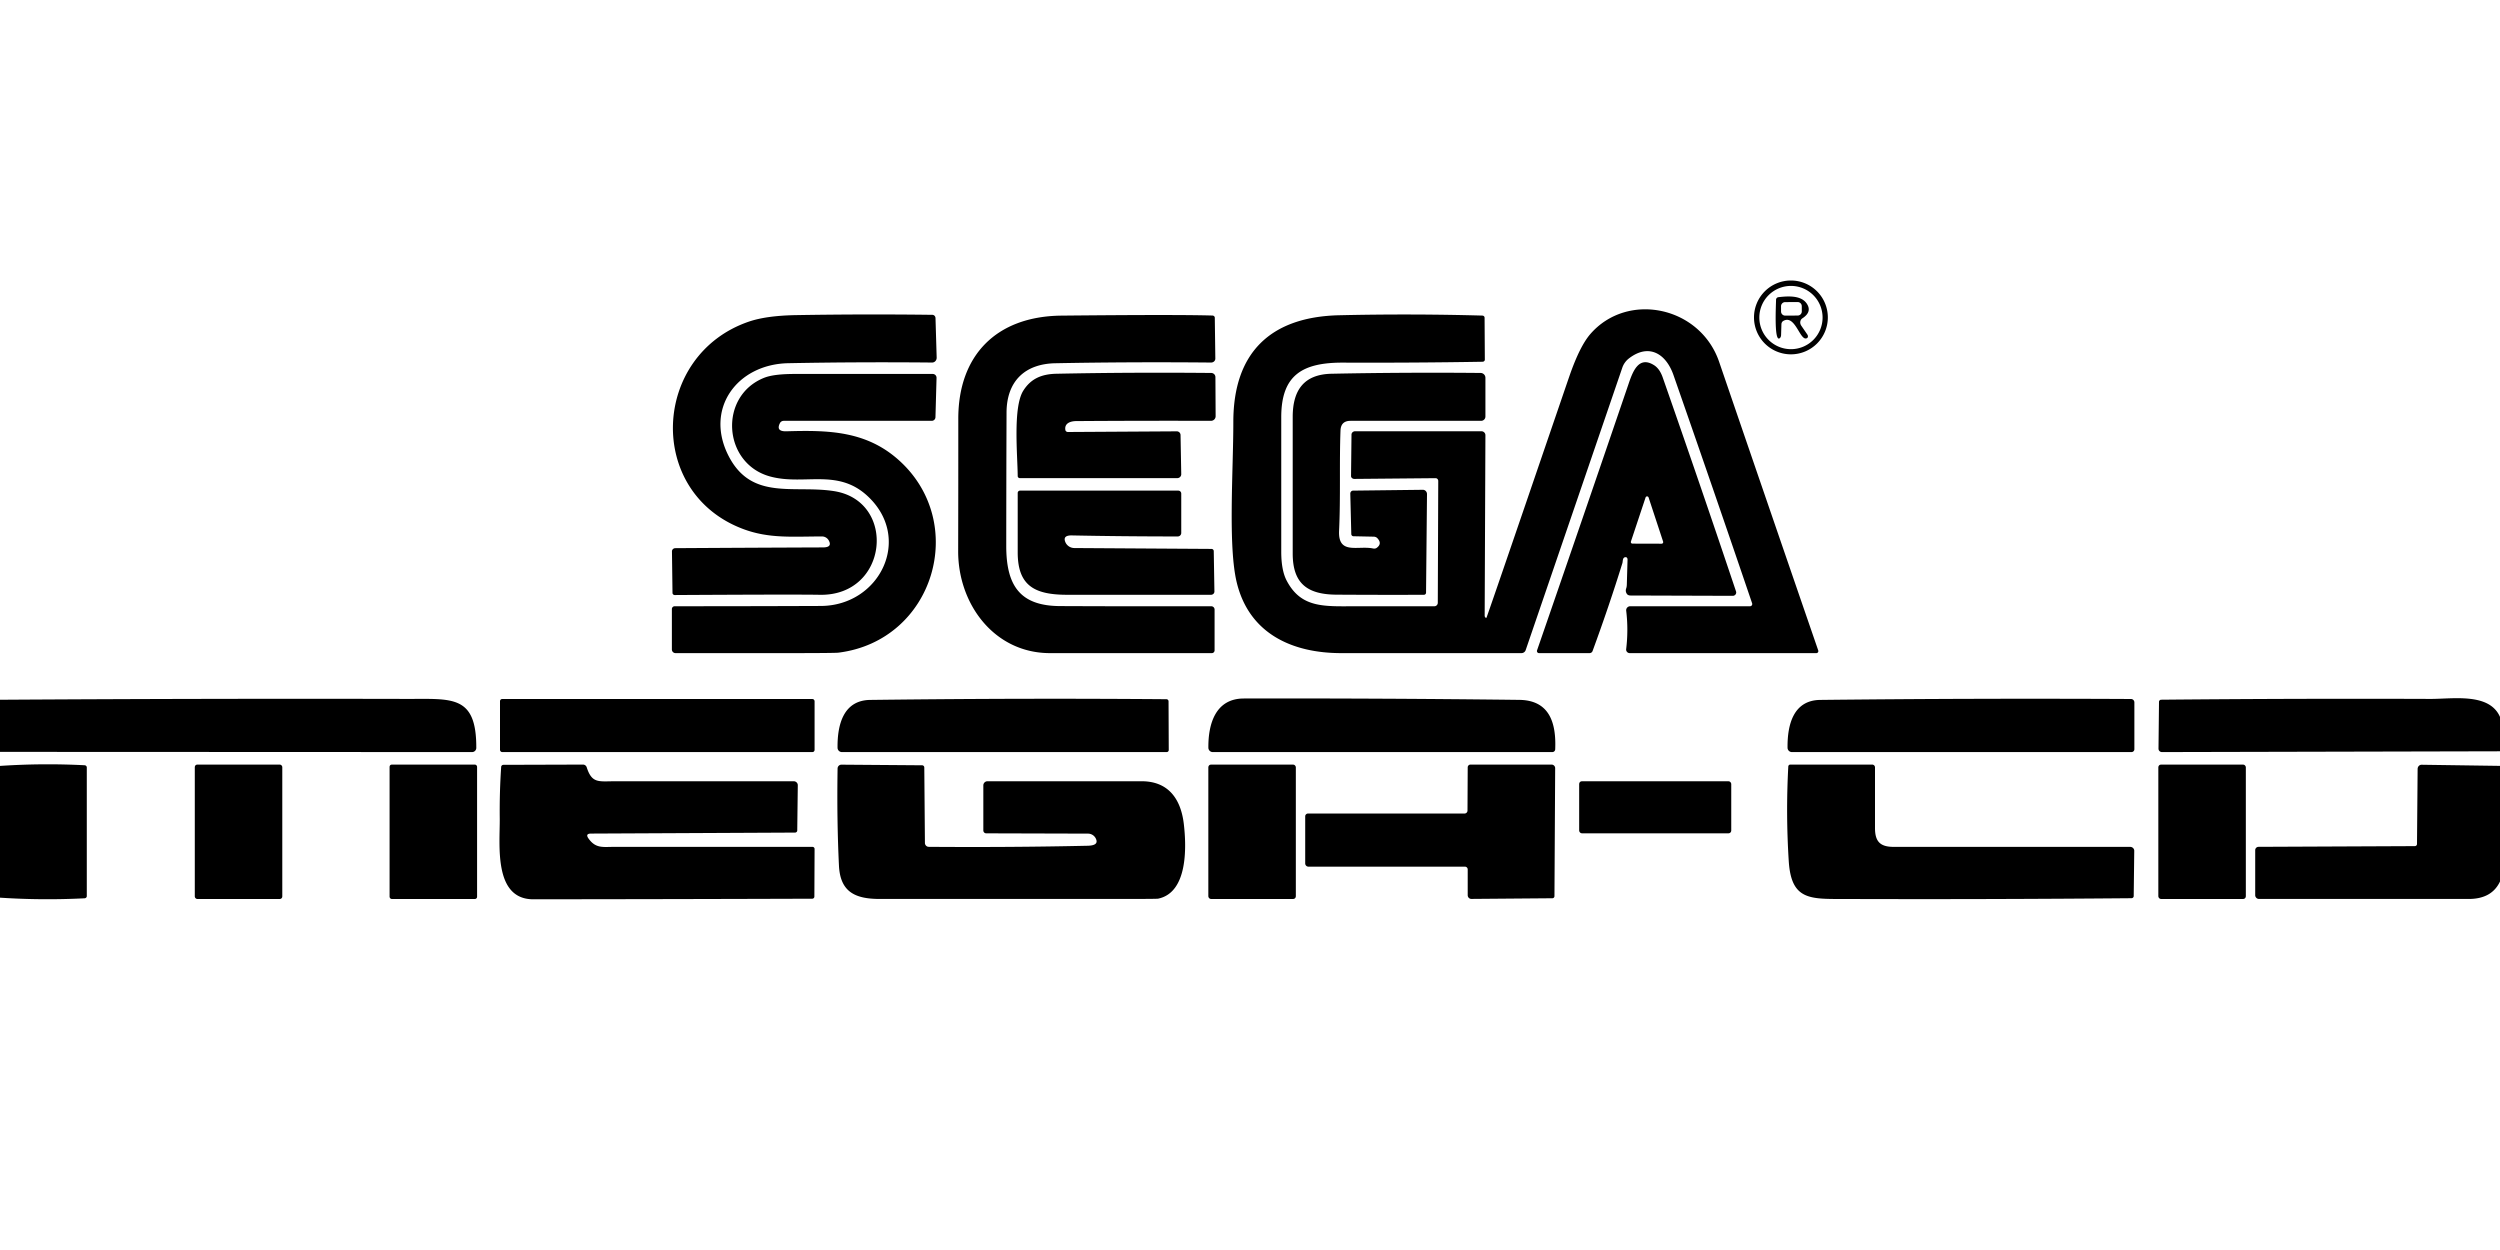 <?xml version="1.0" encoding="UTF-8" standalone="no"?>
<!DOCTYPE svg PUBLIC "-//W3C//DTD SVG 1.1//EN" "http://www.w3.org/Graphics/SVG/1.1/DTD/svg11.dtd">
<svg xmlns="http://www.w3.org/2000/svg" version="1.1" viewBox="0 0 600 300">
<path fill="#000000" d="
  M 438.68 76.18
  A 8.86 8.86 0.0 0 1 429.82 85.04
  A 8.86 8.86 0.0 0 1 420.96 76.18
  A 8.86 8.86 0.0 0 1 429.82 67.32
  A 8.86 8.86 0.0 0 1 438.68 76.18
  Z
  M 437.42 76.21
  A 7.59 7.59 0.0 0 0 429.83 68.62
  A 7.59 7.59 0.0 0 0 422.24 76.21
  A 7.59 7.59 0.0 0 0 429.83 83.80
  A 7.59 7.59 0.0 0 0 437.42 76.21
  Z"
/>
<path fill="#000000" d="
  M 432.57 76.40
  A 1.29 1.18 56.7 0 0 432.29 78.14
  L 433.77 80.30
  A 0.65 0.50 57.5 0 1 433.69 81.14
  C 432.03 82.14 430.91 75.34 427.98 77.03
  A 0.98 0.86 78.1 0 0 427.54 77.81
  L 427.46 80.43
  A 0.99 0.67 84.1 0 1 427.03 81.23
  C 425.76 81.81 426.25 72.95 426.25 71.96
  A 0.65 0.64 -3.5 0 1 426.82 71.32
  C 429.11 71.07 432.34 70.80 433.69 72.97
  Q 434.89 74.89 432.57 76.40
  Z
  M 432.427 73.477
  A 0.99 0.99 0.0 0 0 431.432 72.492
  L 428.432 72.508
  A 0.99 0.99 0.0 0 0 427.447 73.503
  L 427.453 74.763
  A 0.99 0.99 0.0 0 0 428.449 75.748
  L 431.449 75.732
  A 0.99 0.99 0.0 0 0 432.433 74.737
  L 432.427 73.477
  Z"
/>
<path fill="#000000" d="
  M 356.74 148.28
  C 356.84 148.26 374.98 95.13 376.71 90.12
  Q 379.17 83.06 381.69 80.16
  C 390.63 69.89 408.03 73.52 412.59 86.84
  Q 424.42 121.40 436.38 156.12
  A 0.48 0.48 80.7 0 1 435.93 156.75
  L 391.13 156.75
  A 0.86 0.85 3.6 0 1 390.28 155.79
  Q 390.84 151.13 390.29 146.58
  A 0.97 0.96 -3.4 0 1 391.25 145.50
  L 420.01 145.50
  A 0.54 0.53 80.5 0 0 420.51 144.79
  Q 411.18 117.34 401.63 90.00
  C 399.86 84.94 395.79 82.32 390.97 86.00
  A 4.79 4.79 80.8 0 0 389.35 88.25
  L 366.16 156.03
  A 1.07 1.07 -80.4 0 1 365.15 156.75
  Q 343.57 156.75 321.91 156.75
  C 310.02 156.75 299.80 152.01 296.83 139.84
  C 294.70 131.13 296.00 113.14 296.00 101.25
  C 296.00 84.58 304.98 76.04 321.41 75.66
  Q 338.58 75.26 355.76 75.74
  A 0.55 0.51 0.6 0 1 356.30 76.25
  L 356.36 86.32
  A 0.55 0.50 -0.6 0 1 355.82 86.82
  Q 339.14 87.10 322.46 87.03
  C 312.61 86.98 307.50 89.96 307.50 100.13
  Q 307.50 116.26 307.50 132.40
  Q 307.50 136.87 308.80 139.35
  C 312.35 146.12 318.00 145.50 325.87 145.50
  Q 335.14 145.50 344.26 145.50
  A 0.83 0.81 -89.6 0 0 345.07 144.68
  L 345.18 115.44
  A 0.67 0.64 -89.6 0 0 344.54 114.76
  L 325.05 114.94
  A 0.79 0.69 -0.0 0 1 324.25 114.24
  L 324.36 104.30
  A 0.88 0.81 0.3 0 1 325.24 103.50
  L 355.54 103.50
  A 0.96 0.95 0.0 0 1 356.50 104.45
  L 356.32 147.75
  A 0.51 0.36 86.5 0 0 356.74 148.28
  Z"
/>
<path fill="#000000" d="
  M 200.17 117.87
  C 215.30 120.24 213.27 143.06 196.75 142.75
  Q 190.89 142.64 161.94 142.81
  A 0.54 0.51 -0.5 0 1 161.40 142.31
  L 161.27 132.34
  A 0.81 0.77 -0.7 0 1 162.07 131.56
  Q 179.66 131.45 197.50 131.38
  Q 199.81 131.38 198.91 129.72
  A 1.86 1.85 75.6 0 0 197.28 128.75
  C 190.28 128.75 184.62 129.31 178.38 126.97
  C 154.95 118.21 156.40 85.21 179.70 77.20
  Q 183.88 75.76 190.99 75.63
  Q 207.44 75.35 223.77 75.56
  A 0.80 0.76 89.6 0 1 224.52 76.34
  L 224.80 85.82
  A 1.15 1.09 89.2 0 1 223.70 87.01
  Q 206.06 86.84 189.18 87.17
  C 176.88 87.41 168.99 98.14 174.92 109.54
  C 180.47 120.19 190.53 116.36 200.17 117.87
  Z"
/>
<path fill="#000000" d="
  M 254.38 145.46
  Q 272.04 145.54 290.70 145.50
  A 0.80 0.79 -0.0 0 1 291.50 146.29
  L 291.50 156.09
  A 0.66 0.66 -0.2 0 1 290.84 156.75
  Q 271.38 156.75 252.00 156.75
  C 238.62 156.75 229.92 144.98 229.96 132.25
  Q 230.00 116.38 229.99 100.50
  C 229.98 85.32 239.08 75.91 254.75 75.75
  Q 282.11 75.47 291.00 75.73
  A 0.57 0.53 0.6 0 1 291.55 76.25
  L 291.68 86.05
  A 1.01 0.94 -0.3 0 1 290.66 87.01
  Q 271.37 86.83 253.27 87.18
  C 246.03 87.32 241.60 91.44 241.57 99.00
  Q 241.51 115.02 241.50 131.04
  C 241.50 140.45 244.72 145.41 254.38 145.46
  Z"
/>
<path fill="#000000" d="
  M 390.20 133.72
  C 389.35 133.70 389.52 134.70 389.37 135.16
  Q 386.22 145.34 382.22 156.24
  A 0.78 0.76 9.6 0 1 381.49 156.75
  L 369.36 156.75
  A 0.50 0.50 9.6 0 1 368.89 156.09
  Q 379.94 124.13 390.81 92.27
  C 391.82 89.30 393.22 85.30 396.95 87.63
  Q 398.32 88.48 399.06 90.61
  Q 408.07 116.36 416.65 141.95
  A 0.82 0.80 -8.6 0 1 415.85 143.00
  L 391.31 142.92
  A 1.11 0.78 -11.7 0 1 390.47 142.56
  Q 390.03 141.95 390.29 141.20
  Q 390.43 140.80 390.44 140.24
  L 390.61 134.30
  A 0.57 0.42 -88.9 0 0 390.20 133.72
  Z
  M 391.42 129.97
  A 0.38 0.38 7.4 0 0 391.78 130.47
  L 398.79 130.49
  A 0.38 0.38 -12.4 0 0 399.15 129.99
  L 395.66 119.39
  A 0.38 0.38 44.4 0 0 394.94 119.39
  L 391.42 129.97
  Z"
/>
<path fill="#000000" d="
  M 256.31 103.68
  L 282.42 103.52
  A 0.90 0.90 89.0 0 1 283.33 104.40
  L 283.50 113.79
  A 0.95 0.94 -0.6 0 1 282.55 114.75
  L 244.75 114.75
  A 0.50 0.50 0.0 0 1 244.25 114.25
  C 244.22 109.33 243.07 97.79 245.58 93.78
  C 247.40 90.88 249.98 89.77 253.57 89.70
  Q 271.50 89.33 290.70 89.51
  A 1.01 1.00 0.0 0 1 291.70 90.50
  L 291.75 99.89
  A 1.12 1.10 -0.3 0 1 290.63 101.00
  Q 274.41 100.95 258.32 101.06
  C 256.90 101.07 255.41 101.58 255.69 103.21
  A 0.64 0.56 -4.2 0 0 256.31 103.68
  Z"
/>
<path fill="#000000" d="
  M 330.42 131.48
  Q 331.80 130.46 330.55 129.15
  A 1.32 1.05 -16.6 0 0 329.68 128.80
  L 324.82 128.70
  A 0.54 0.52 89.4 0 1 324.31 128.18
  L 324.07 118.49
  A 0.72 0.67 88.8 0 1 324.73 117.75
  L 341.48 117.55
  A 1.04 0.99 -90.0 0 1 342.48 118.60
  L 342.25 142.24
  A 0.51 0.51 0.0 0 1 341.74 142.75
  Q 331.33 142.79 320.73 142.72
  C 313.60 142.67 310.25 139.91 310.25 132.83
  Q 310.25 116.44 310.25 100.06
  C 310.25 93.55 313.02 89.84 319.56 89.70
  Q 337.08 89.34 355.35 89.51
  A 1.16 1.16 0.2 0 1 356.50 90.67
  L 356.50 99.97
  A 1.03 1.03 -89.8 0 1 355.47 101.00
  L 324.13 101.00
  Q 321.81 101.00 321.72 103.32
  C 321.43 111.18 321.76 119.24 321.38 127.39
  C 321.11 133.22 325.88 130.89 329.51 131.63
  A 1.23 0.92 27.3 0 0 330.42 131.48
  Z"
/>
<path fill="#000000" d="
  M 215.63 110.36
  C 232.59 125.44 224.20 153.78 201.21 156.64
  Q 200.30 156.75 188.77 156.75
  Q 175.65 156.75 162.13 156.75
  A 0.88 0.88 0.0 0 1 161.25 155.87
  L 161.25 146.17
  A 0.67 0.67 0.0 0 1 161.92 145.50
  Q 179.75 145.50 197.00 145.43
  C 211.23 145.37 219.19 129.04 208.08 118.93
  C 200.84 112.34 192.83 116.61 184.70 114.32
  C 173.44 111.13 172.45 95.01 183.42 90.66
  Q 185.73 89.75 190.70 89.75
  Q 207.23 89.75 223.86 89.75
  A 0.91 0.91 -89.4 0 1 224.77 90.68
  L 224.51 100.13
  A 0.89 0.89 -89.3 0 1 223.62 101.00
  L 188.09 101.00
  A 1.02 1.00 13.4 0 0 187.19 101.54
  Q 186.14 103.59 188.75 103.51
  C 198.69 103.22 207.77 103.37 215.63 110.36
  Z"
/>
<path fill="#000000" d="
  M 255.67 130.07
  A 2.38 2.32 -10.4 0 0 257.85 131.53
  L 290.75 131.74
  A 0.55 0.53 -0.5 0 1 291.30 132.26
  L 291.46 141.96
  A 0.82 0.78 -0.3 0 1 290.64 142.75
  Q 273.27 142.75 256.21 142.75
  C 248.47 142.75 244.25 140.73 244.25 132.58
  Q 244.25 125.69 244.25 118.31
  A 0.56 0.56 0.0 0 1 244.81 117.75
  L 282.79 117.75
  A 0.71 0.71 -90.0 0 1 283.50 118.46
  L 283.50 127.91
  A 0.84 0.84 89.7 0 1 282.66 128.75
  Q 269.37 128.75 257.25 128.50
  Q 255.02 128.46 255.67 130.07
  Z"
/>
<path fill="#000000" d="
  M 0.00 180.45
  L 0.00 167.94
  Q 48.94 167.63 97.88 167.74
  C 108.53 167.76 114.36 166.79 114.31 179.50
  A 1.01 1.01 -89.7 0 1 113.30 180.50
  L 0.00 180.45
  Z"
/>
<rect fill="#000000" x="120.00" y="167.76" width="75.50" height="12.74" rx="0.51"/>
<path fill="#000000" d="
  M 201.01 179.46
  C 200.95 173.98 202.38 168.06 208.86 167.98
  Q 244.40 167.53 279.94 167.81
  A 0.51 0.51 89.4 0 1 280.45 168.31
  L 280.50 180.00
  A 0.50 0.50 0.0 0 1 280.00 180.50
  L 202.06 180.50
  A 1.05 1.05 89.7 0 1 201.01 179.46
  Z"
/>
<path fill="#000000" d="
  M 290.01 179.46
  C 289.95 173.79 291.70 167.66 298.50 167.64
  Q 331.57 167.57 364.64 167.97
  C 371.98 168.06 373.51 173.64 373.25 179.84
  A 0.69 0.69 -88.7 0 1 372.56 180.50
  L 291.06 180.50
  A 1.05 1.05 89.7 0 1 290.01 179.46
  Z"
/>
<path fill="#000000" d="
  M 429.01 179.46
  C 428.95 173.99 430.38 168.05 436.86 167.98
  Q 473.58 167.57 511.44 167.76
  A 0.81 0.81 0.0 0 1 512.25 168.57
  L 512.25 179.81
  A 0.69 0.69 0.0 0 1 511.56 180.50
  L 430.06 180.50
  A 1.05 1.05 89.7 0 1 429.01 179.46
  Z"
/>
<path fill="#000000" d="
  M 600.00 172.06
  L 600.00 180.31
  L 518.87 180.50
  A 0.83 0.81 0.3 0 1 518.04 179.68
  L 518.16 168.44
  A 0.55 0.51 -0.6 0 1 518.70 167.93
  Q 551.00 167.62 583.30 167.74
  C 588.70 167.76 597.43 166.20 600.00 172.06
  Z"
/>
<path fill="#000000" d="
  M 0.00 215.44
  L -0.01 183.82
  Q 10.15 183.14 20.30 183.66
  A 0.56 0.52 1.7 0 1 20.83 184.18
  L 20.83 215.07
  A 0.56 0.52 -1.7 0 1 20.30 215.59
  Q 10.15 216.11 0.00 215.44
  Z"
/>
<rect fill="#000000" x="46.75" y="183.50" width="21.00" height="32.26" rx="0.59"/>
<rect fill="#000000" x="93.50" y="183.50" width="21.00" height="32.26" rx="0.52"/>
<path fill="#000000" d="
  M 141.84 200.06
  Q 140.41 200.07 141.24 201.24
  C 142.97 203.67 144.68 203.25 147.33 203.25
  Q 171.16 203.25 195.00 203.25
  A 0.50 0.50 0.0 0 1 195.50 203.75
  L 195.45 215.19
  A 0.51 0.51 -89.4 0 1 194.94 215.69
  Q 161.47 215.80 128.00 215.83
  C 118.40 215.83 120.00 202.73 119.94 196.42
  Q 119.87 190.23 120.28 184.06
  A 0.54 0.53 1.7 0 1 120.82 183.56
  L 139.92 183.50
  A 0.94 0.93 81.0 0 1 140.81 184.15
  C 142.08 188.12 143.72 187.50 147.75 187.50
  Q 168.78 187.50 190.49 187.50
  A 0.98 0.94 0.3 0 1 191.47 188.45
  L 191.34 199.31
  A 0.53 0.51 -0.0 0 1 190.81 199.82
  L 141.84 200.06
  Z"
/>
<path fill="#000000" d="
  M 263.15 201.67
  A 2.10 2.09 83.1 0 0 261.12 200.07
  L 236.69 200.00
  A 0.69 0.69 0.0 0 1 236.00 199.31
  L 236.00 188.49
  A 0.99 0.99 0.0 0 1 236.99 187.50
  Q 255.38 187.50 274.00 187.50
  C 280.37 187.50 283.41 191.70 284.12 197.78
  C 284.77 203.36 285.07 214.22 277.94 215.68
  Q 277.58 215.75 270.04 215.75
  Q 240.60 215.75 211.16 215.75
  C 205.18 215.75 201.66 214.04 201.35 207.75
  Q 200.82 196.75 201.02 184.44
  A 0.94 0.92 -89.1 0 1 201.95 183.52
  L 221.31 183.67
  A 0.53 0.52 -90.0 0 1 221.83 184.20
  L 221.98 202.30
  A 0.95 0.92 90.0 0 0 222.89 203.24
  Q 242.66 203.39 261.06 202.98
  Q 263.45 202.92 263.15 201.67
  Z"
/>
<rect fill="#000000" x="290.00" y="183.50" width="21.00" height="32.26" rx="0.64"/>
<path fill="#000000" d="
  M 352.20 194.55
  L 352.25 184.17
  A 0.67 0.66 -90.0 0 1 352.91 183.50
  L 372.37 183.50
  A 0.87 0.86 -0.0 0 1 373.24 184.36
  L 373.07 215.07
  A 0.51 0.50 -90.0 0 1 372.57 215.58
  L 353.13 215.74
  A 0.89 0.87 89.7 0 1 352.25 214.85
  L 352.25 208.66
  A 0.66 0.66 -0.1 0 0 351.59 208.00
  L 314.03 208.00
  A 0.78 0.78 89.9 0 1 313.25 207.22
  L 313.25 195.92
  A 0.67 0.67 -0.2 0 1 313.92 195.25
  L 351.48 195.25
  A 0.72 0.71 0.4 0 0 352.20 194.55
  Z"
/>
<path fill="#000000" d="
  M 429.19 183.96
  A 0.48 0.48 -88.8 0 1 429.67 183.50
  L 449.33 183.50
  A 0.67 0.67 0.2 0 1 450.00 184.17
  Q 450.00 191.49 450.00 198.74
  C 450.00 202.03 451.29 203.25 454.50 203.25
  Q 482.50 203.25 511.24 203.25
  A 0.98 0.94 0.3 0 1 512.22 204.20
  L 512.09 215.06
  A 0.54 0.51 -0.6 0 1 511.56 215.57
  Q 477.33 215.87 443.11 215.76
  C 434.54 215.74 429.90 216.23 429.30 206.66
  Q 428.58 195.31 429.19 183.96
  Z"
/>
<rect fill="#000000" x="518.00" y="183.50" width="21.00" height="32.26" rx="0.64"/>
<path fill="#000000" d="
  M 600.00 183.81
  L 600.00 211.56
  Q 598.03 215.75 592.50 215.75
  Q 567.25 215.75 542.16 215.75
  A 0.91 0.91 -89.7 0 1 541.25 214.84
  L 541.25 204.04
  A 0.81 0.80 0.0 0 1 542.06 203.24
  L 579.56 203.07
  A 0.52 0.51 0.0 0 0 580.08 202.56
  L 580.23 184.55
  A 1.01 0.95 -89.7 0 1 581.19 183.54
  L 600.00 183.81
  Z"
/>
<rect fill="#000000" x="379.00" y="187.50" width="36.50" height="12.50" rx="0.65"/>
</svg>
